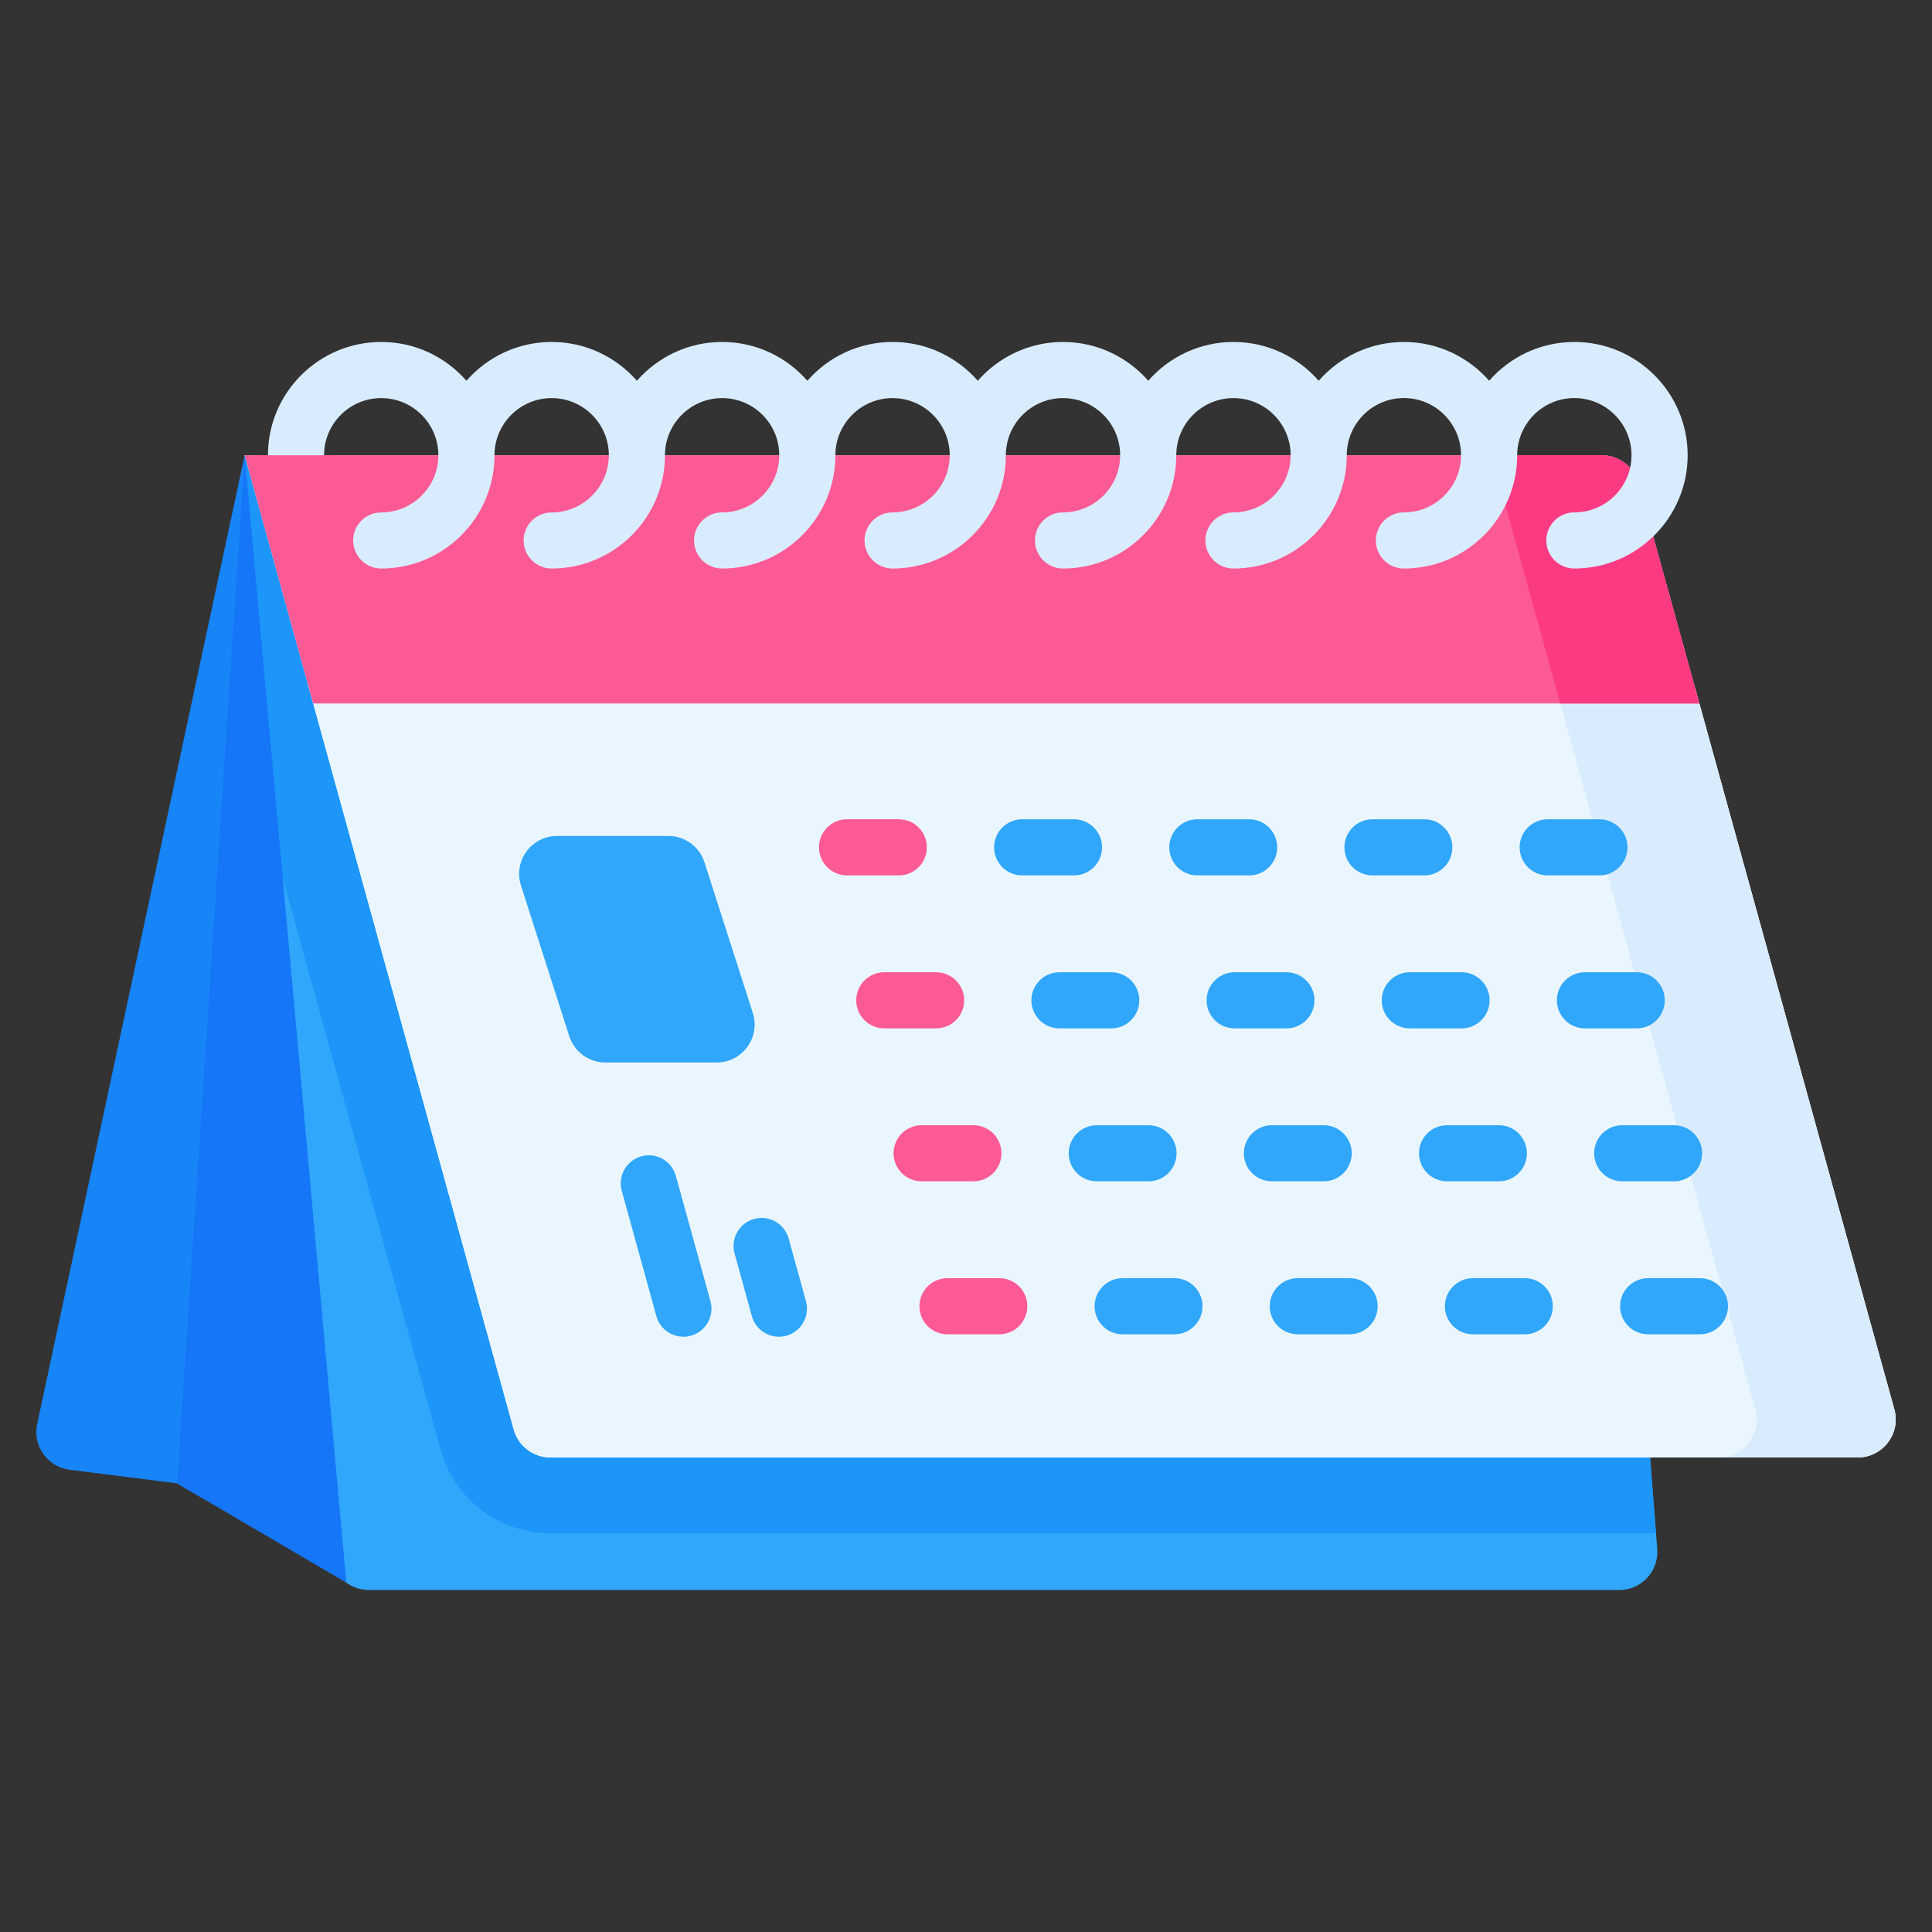 <svg width="38" height="38" viewBox="0 0 38 38" fill="none" xmlns="http://www.w3.org/2000/svg">
    <rect x="0" y="0" width="38" height="38" fill="#333333" stroke="none"/>
    <g clip-path="url(#clip0_4478_36613)">
        <path d="M31.852 31.273H7.252C6.863 31.273 6.539 30.973 6.508 30.585L4.812 8.955H5.625L10.726 27.423C10.816 27.747 11.11 27.971 11.446 27.971H32.4L32.596 30.468C32.629 30.903 32.286 31.273 31.852 31.273Z" fill="#31A7FB"/>
        <path d="M32.571 30.159H10.825C9.82 30.159 8.933 29.483 8.666 28.515L5.427 16.785L4.812 8.954H5.625L10.726 27.423C10.816 27.747 11.11 27.971 11.446 27.971H32.4L32.571 30.159Z" fill="#1C96F9"/>
        <path d="M5.157 12.776L4.058 29.513L3.485 29.176L1.367 28.908C0.934 28.853 0.639 28.439 0.731 28.011L4.812 8.955L5.157 12.776Z" fill="#1785F8"/>
        <path d="M4.812 8.955L6.811 31.128L3.484 29.177L4.812 8.955Z" fill="#1576F7"/>
        <path d="M36.539 28.666H10.825C10.489 28.666 10.194 28.442 10.105 28.119L6.059 13.468H33.322L37.259 27.721C37.39 28.196 37.032 28.666 36.539 28.666Z" fill="#EAF6FF"/>
        <path d="M37.258 27.721L32.227 9.503C32.137 9.179 31.843 8.955 31.507 8.955H4.812L10.105 28.119C10.194 28.442 10.489 28.666 10.825 28.666H36.539C37.032 28.666 37.39 28.197 37.258 27.721Z" fill="#EAF6FF"/>
        <path d="M36.539 28.666H33.804C34.297 28.666 34.654 28.196 34.523 27.721L30.587 13.468H33.322L37.259 27.721C37.389 28.196 37.032 28.666 36.539 28.666Z" fill="#D9ECFD"/>
        <path d="M33.424 13.836L32.227 9.503C32.137 9.179 31.843 8.955 31.507 8.955H4.812L6.16 13.836H33.424Z" fill="#FC5A95"/>
        <path d="M29.491 9.503L30.689 13.836H33.424L32.227 9.503C32.137 9.179 31.843 8.955 31.507 8.955H28.772C29.108 8.955 29.402 9.179 29.491 9.503Z" fill="#FB3A82"/>
        <path d="M30.966 6.726C30.298 6.726 29.698 7.022 29.29 7.489C28.881 7.022 28.281 6.726 27.613 6.726C26.946 6.726 26.346 7.022 25.937 7.489C25.529 7.022 24.929 6.726 24.261 6.726C23.593 6.726 22.993 7.022 22.585 7.489C22.176 7.022 21.576 6.726 20.908 6.726C20.241 6.726 19.641 7.022 19.232 7.489C18.823 7.022 18.224 6.726 17.556 6.726C16.888 6.726 16.288 7.022 15.88 7.489C15.471 7.022 14.871 6.726 14.203 6.726C13.535 6.726 12.936 7.022 12.527 7.489C12.118 7.022 11.518 6.726 10.851 6.726C10.183 6.726 9.583 7.022 9.174 7.489C8.766 7.022 8.166 6.726 7.498 6.726C6.269 6.726 5.27 7.726 5.27 8.954C5.27 9.259 5.517 9.506 5.822 9.506C6.127 9.506 6.374 9.259 6.374 8.954C6.374 8.334 6.878 7.83 7.498 7.83C8.118 7.83 8.622 8.334 8.622 8.954C8.622 9.574 8.118 10.079 7.498 10.079C7.193 10.079 6.946 10.326 6.946 10.63C6.946 10.935 7.193 11.182 7.498 11.182C8.727 11.182 9.726 10.183 9.726 8.954C9.726 8.334 10.23 7.83 10.851 7.83C11.47 7.83 11.975 8.334 11.975 8.954C11.975 9.574 11.47 10.079 10.851 10.079C10.546 10.079 10.299 10.326 10.299 10.63C10.299 10.935 10.546 11.182 10.851 11.182C12.079 11.182 13.079 10.183 13.079 8.954C13.079 8.334 13.583 7.83 14.203 7.83C14.823 7.83 15.327 8.334 15.327 8.954C15.327 9.574 14.823 10.078 14.203 10.078C13.898 10.078 13.651 10.325 13.651 10.63C13.651 10.935 13.898 11.182 14.203 11.182C15.432 11.182 16.431 10.183 16.431 8.954C16.431 8.334 16.936 7.83 17.555 7.83C18.175 7.83 18.68 8.334 18.68 8.954C18.68 9.574 18.175 10.078 17.555 10.078C17.251 10.078 17.004 10.325 17.004 10.63C17.004 10.935 17.251 11.182 17.555 11.182C18.784 11.182 19.784 10.182 19.784 8.954C19.784 8.334 20.288 7.83 20.908 7.83C21.528 7.83 22.032 8.334 22.032 8.954C22.032 9.574 21.528 10.078 20.908 10.078C20.603 10.078 20.356 10.325 20.356 10.63C20.356 10.935 20.603 11.182 20.908 11.182C22.137 11.182 23.136 10.182 23.136 8.954C23.136 8.334 23.64 7.83 24.261 7.83C24.881 7.83 25.385 8.334 25.385 8.954C25.385 9.574 24.881 10.078 24.261 10.078C23.956 10.078 23.709 10.325 23.709 10.63C23.709 10.935 23.956 11.182 24.261 11.182C25.489 11.182 26.489 10.182 26.489 8.954C26.489 8.334 26.993 7.829 27.613 7.829C28.233 7.829 28.737 8.334 28.737 8.954C28.737 9.574 28.233 10.078 27.613 10.078C27.308 10.078 27.061 10.325 27.061 10.63C27.061 10.935 27.308 11.182 27.613 11.182C28.842 11.182 29.841 10.182 29.841 8.954C29.841 8.334 30.346 7.829 30.965 7.829C31.585 7.829 32.09 8.334 32.09 8.954C32.09 9.574 31.585 10.078 30.965 10.078C30.661 10.078 30.414 10.325 30.414 10.63C30.414 10.935 30.661 11.182 30.965 11.182C32.194 11.182 33.194 10.182 33.194 8.954C33.194 7.725 32.195 6.726 30.966 6.726Z" fill="#D9ECFD"/>
        <path d="M6.6 8.955C6.543 9.334 6.216 9.623 5.822 9.623C5.427 9.623 5.101 9.334 5.043 8.955H6.6Z" fill="#FC5A95"/>
        <path d="M14.807 19.924L13.856 16.961C13.757 16.652 13.47 16.442 13.146 16.442H10.958C10.452 16.442 10.092 16.935 10.247 17.417L11.197 20.38C11.296 20.689 11.584 20.898 11.908 20.898H14.096C14.602 20.898 14.961 20.406 14.807 19.924Z" fill="#31A7FB"/>
        <path d="M17.679 17.218H16.66C16.355 17.218 16.108 16.971 16.108 16.666C16.108 16.361 16.355 16.114 16.66 16.114H17.679C17.983 16.114 18.23 16.361 18.23 16.666C18.23 16.971 17.983 17.218 17.679 17.218Z" fill="#FC5A95"/>
        <path d="M21.124 17.218H20.105C19.8 17.218 19.553 16.971 19.553 16.666C19.553 16.361 19.8 16.114 20.105 16.114H21.124C21.429 16.114 21.676 16.361 21.676 16.666C21.676 16.971 21.429 17.218 21.124 17.218Z" fill="#31A7FB"/>
        <path d="M24.569 17.218H23.55C23.245 17.218 22.998 16.971 22.998 16.666C22.998 16.361 23.245 16.114 23.55 16.114H24.569C24.874 16.114 25.121 16.361 25.121 16.666C25.121 16.971 24.874 17.218 24.569 17.218Z" fill="#31A7FB"/>
        <path d="M28.014 17.218H26.995C26.69 17.218 26.443 16.971 26.443 16.666C26.443 16.361 26.69 16.114 26.995 16.114H28.014C28.319 16.114 28.566 16.361 28.566 16.666C28.566 16.971 28.319 17.218 28.014 17.218Z" fill="#31A7FB"/>
        <path d="M31.459 17.218H30.44C30.136 17.218 29.889 16.971 29.889 16.666C29.889 16.361 30.136 16.114 30.44 16.114H31.459C31.764 16.114 32.011 16.361 32.011 16.666C32.011 16.971 31.764 17.218 31.459 17.218Z" fill="#31A7FB"/>
        <path d="M18.412 20.227H17.393C17.088 20.227 16.841 19.98 16.841 19.675C16.841 19.37 17.088 19.123 17.393 19.123H18.412C18.717 19.123 18.964 19.37 18.964 19.675C18.964 19.98 18.717 20.227 18.412 20.227Z" fill="#FC5A95"/>
        <path d="M21.857 20.227H20.838C20.533 20.227 20.286 19.98 20.286 19.675C20.286 19.37 20.533 19.123 20.838 19.123H21.857C22.162 19.123 22.409 19.37 22.409 19.675C22.409 19.98 22.162 20.227 21.857 20.227Z" fill="#31A7FB"/>
        <path d="M25.302 20.227H24.284C23.979 20.227 23.732 19.98 23.732 19.675C23.732 19.37 23.979 19.123 24.284 19.123H25.302C25.607 19.123 25.854 19.37 25.854 19.675C25.854 19.98 25.607 20.227 25.302 20.227Z" fill="#31A7FB"/>
        <path d="M28.747 20.227H27.729C27.424 20.227 27.177 19.98 27.177 19.675C27.177 19.37 27.424 19.123 27.729 19.123H28.747C29.052 19.123 29.299 19.37 29.299 19.675C29.299 19.98 29.052 20.227 28.747 20.227Z" fill="#31A7FB"/>
        <path d="M32.193 20.227H31.174C30.869 20.227 30.622 19.98 30.622 19.675C30.622 19.37 30.869 19.123 31.174 19.123H32.193C32.497 19.123 32.744 19.37 32.744 19.675C32.744 19.98 32.497 20.227 32.193 20.227Z" fill="#31A7FB"/>
        <path d="M19.145 23.235H18.127C17.822 23.235 17.575 22.988 17.575 22.684C17.575 22.379 17.822 22.132 18.127 22.132H19.145C19.45 22.132 19.697 22.379 19.697 22.684C19.697 22.988 19.45 23.235 19.145 23.235Z" fill="#FC5A95"/>
        <path d="M22.59 23.235H21.572C21.267 23.235 21.02 22.988 21.02 22.684C21.02 22.379 21.267 22.132 21.572 22.132H22.59C22.895 22.132 23.142 22.379 23.142 22.684C23.142 22.988 22.895 23.235 22.59 23.235Z" fill="#31A7FB"/>
        <path d="M26.035 23.235H25.017C24.712 23.235 24.465 22.988 24.465 22.684C24.465 22.379 24.712 22.132 25.017 22.132H26.035C26.34 22.132 26.587 22.379 26.587 22.684C26.587 22.988 26.34 23.235 26.035 23.235Z" fill="#31A7FB"/>
        <path d="M29.481 23.235H28.462C28.157 23.235 27.91 22.988 27.91 22.684C27.91 22.379 28.157 22.132 28.462 22.132H29.481C29.785 22.132 30.032 22.379 30.032 22.684C30.032 22.988 29.785 23.235 29.481 23.235Z" fill="#31A7FB"/>
        <path d="M32.926 23.235H31.907C31.602 23.235 31.355 22.988 31.355 22.684C31.355 22.379 31.602 22.132 31.907 22.132H32.926C33.231 22.132 33.478 22.379 33.478 22.684C33.478 22.988 33.231 23.235 32.926 23.235Z" fill="#31A7FB"/>
        <path d="M19.655 26.244H18.636C18.331 26.244 18.084 25.997 18.084 25.692C18.084 25.387 18.331 25.14 18.636 25.14H19.655C19.959 25.14 20.206 25.387 20.206 25.692C20.206 25.997 19.959 26.244 19.655 26.244Z" fill="#FC5A95"/>
        <path d="M23.1 26.244H22.081C21.776 26.244 21.529 25.997 21.529 25.692C21.529 25.387 21.776 25.14 22.081 25.14H23.1C23.405 25.14 23.652 25.387 23.652 25.692C23.652 25.997 23.405 26.244 23.1 26.244Z" fill="#31A7FB"/>
        <path d="M26.545 26.244H25.526C25.221 26.244 24.974 25.997 24.974 25.692C24.974 25.387 25.221 25.14 25.526 25.14H26.545C26.85 25.14 27.097 25.387 27.097 25.692C27.097 25.997 26.85 26.244 26.545 26.244Z" fill="#31A7FB"/>
        <path d="M29.99 26.244H28.971C28.666 26.244 28.419 25.997 28.419 25.692C28.419 25.387 28.666 25.14 28.971 25.14H29.99C30.295 25.14 30.542 25.387 30.542 25.692C30.542 25.997 30.295 26.244 29.99 26.244Z" fill="#31A7FB"/>
        <path d="M33.435 26.244H32.417C32.112 26.244 31.865 25.997 31.865 25.692C31.865 25.387 32.112 25.14 32.417 25.14H33.435C33.74 25.14 33.987 25.387 33.987 25.692C33.987 25.997 33.74 26.244 33.435 26.244Z" fill="#31A7FB"/>
        <path d="M13.442 26.292C13.2 26.292 12.978 26.132 12.91 25.887L12.229 23.422C12.148 23.128 12.321 22.824 12.614 22.743C12.908 22.662 13.212 22.834 13.293 23.128L13.974 25.593C14.055 25.887 13.883 26.191 13.589 26.272C13.54 26.286 13.491 26.292 13.442 26.292Z" fill="#31A7FB"/>
        <path d="M15.32 26.292C15.078 26.292 14.856 26.131 14.788 25.887L14.448 24.654C14.367 24.36 14.539 24.056 14.833 23.975C15.126 23.894 15.431 24.067 15.512 24.36L15.852 25.593C15.933 25.887 15.761 26.191 15.467 26.272C15.418 26.285 15.368 26.292 15.32 26.292Z" fill="#31A7FB"/>
    </g>
    <defs>
        <clipPath id="clip0_4478_36613">
            <rect width="36.571" height="36.571" fill="white" transform="translate(0.714 0.714)"/>
        </clipPath>
    </defs>
</svg>
